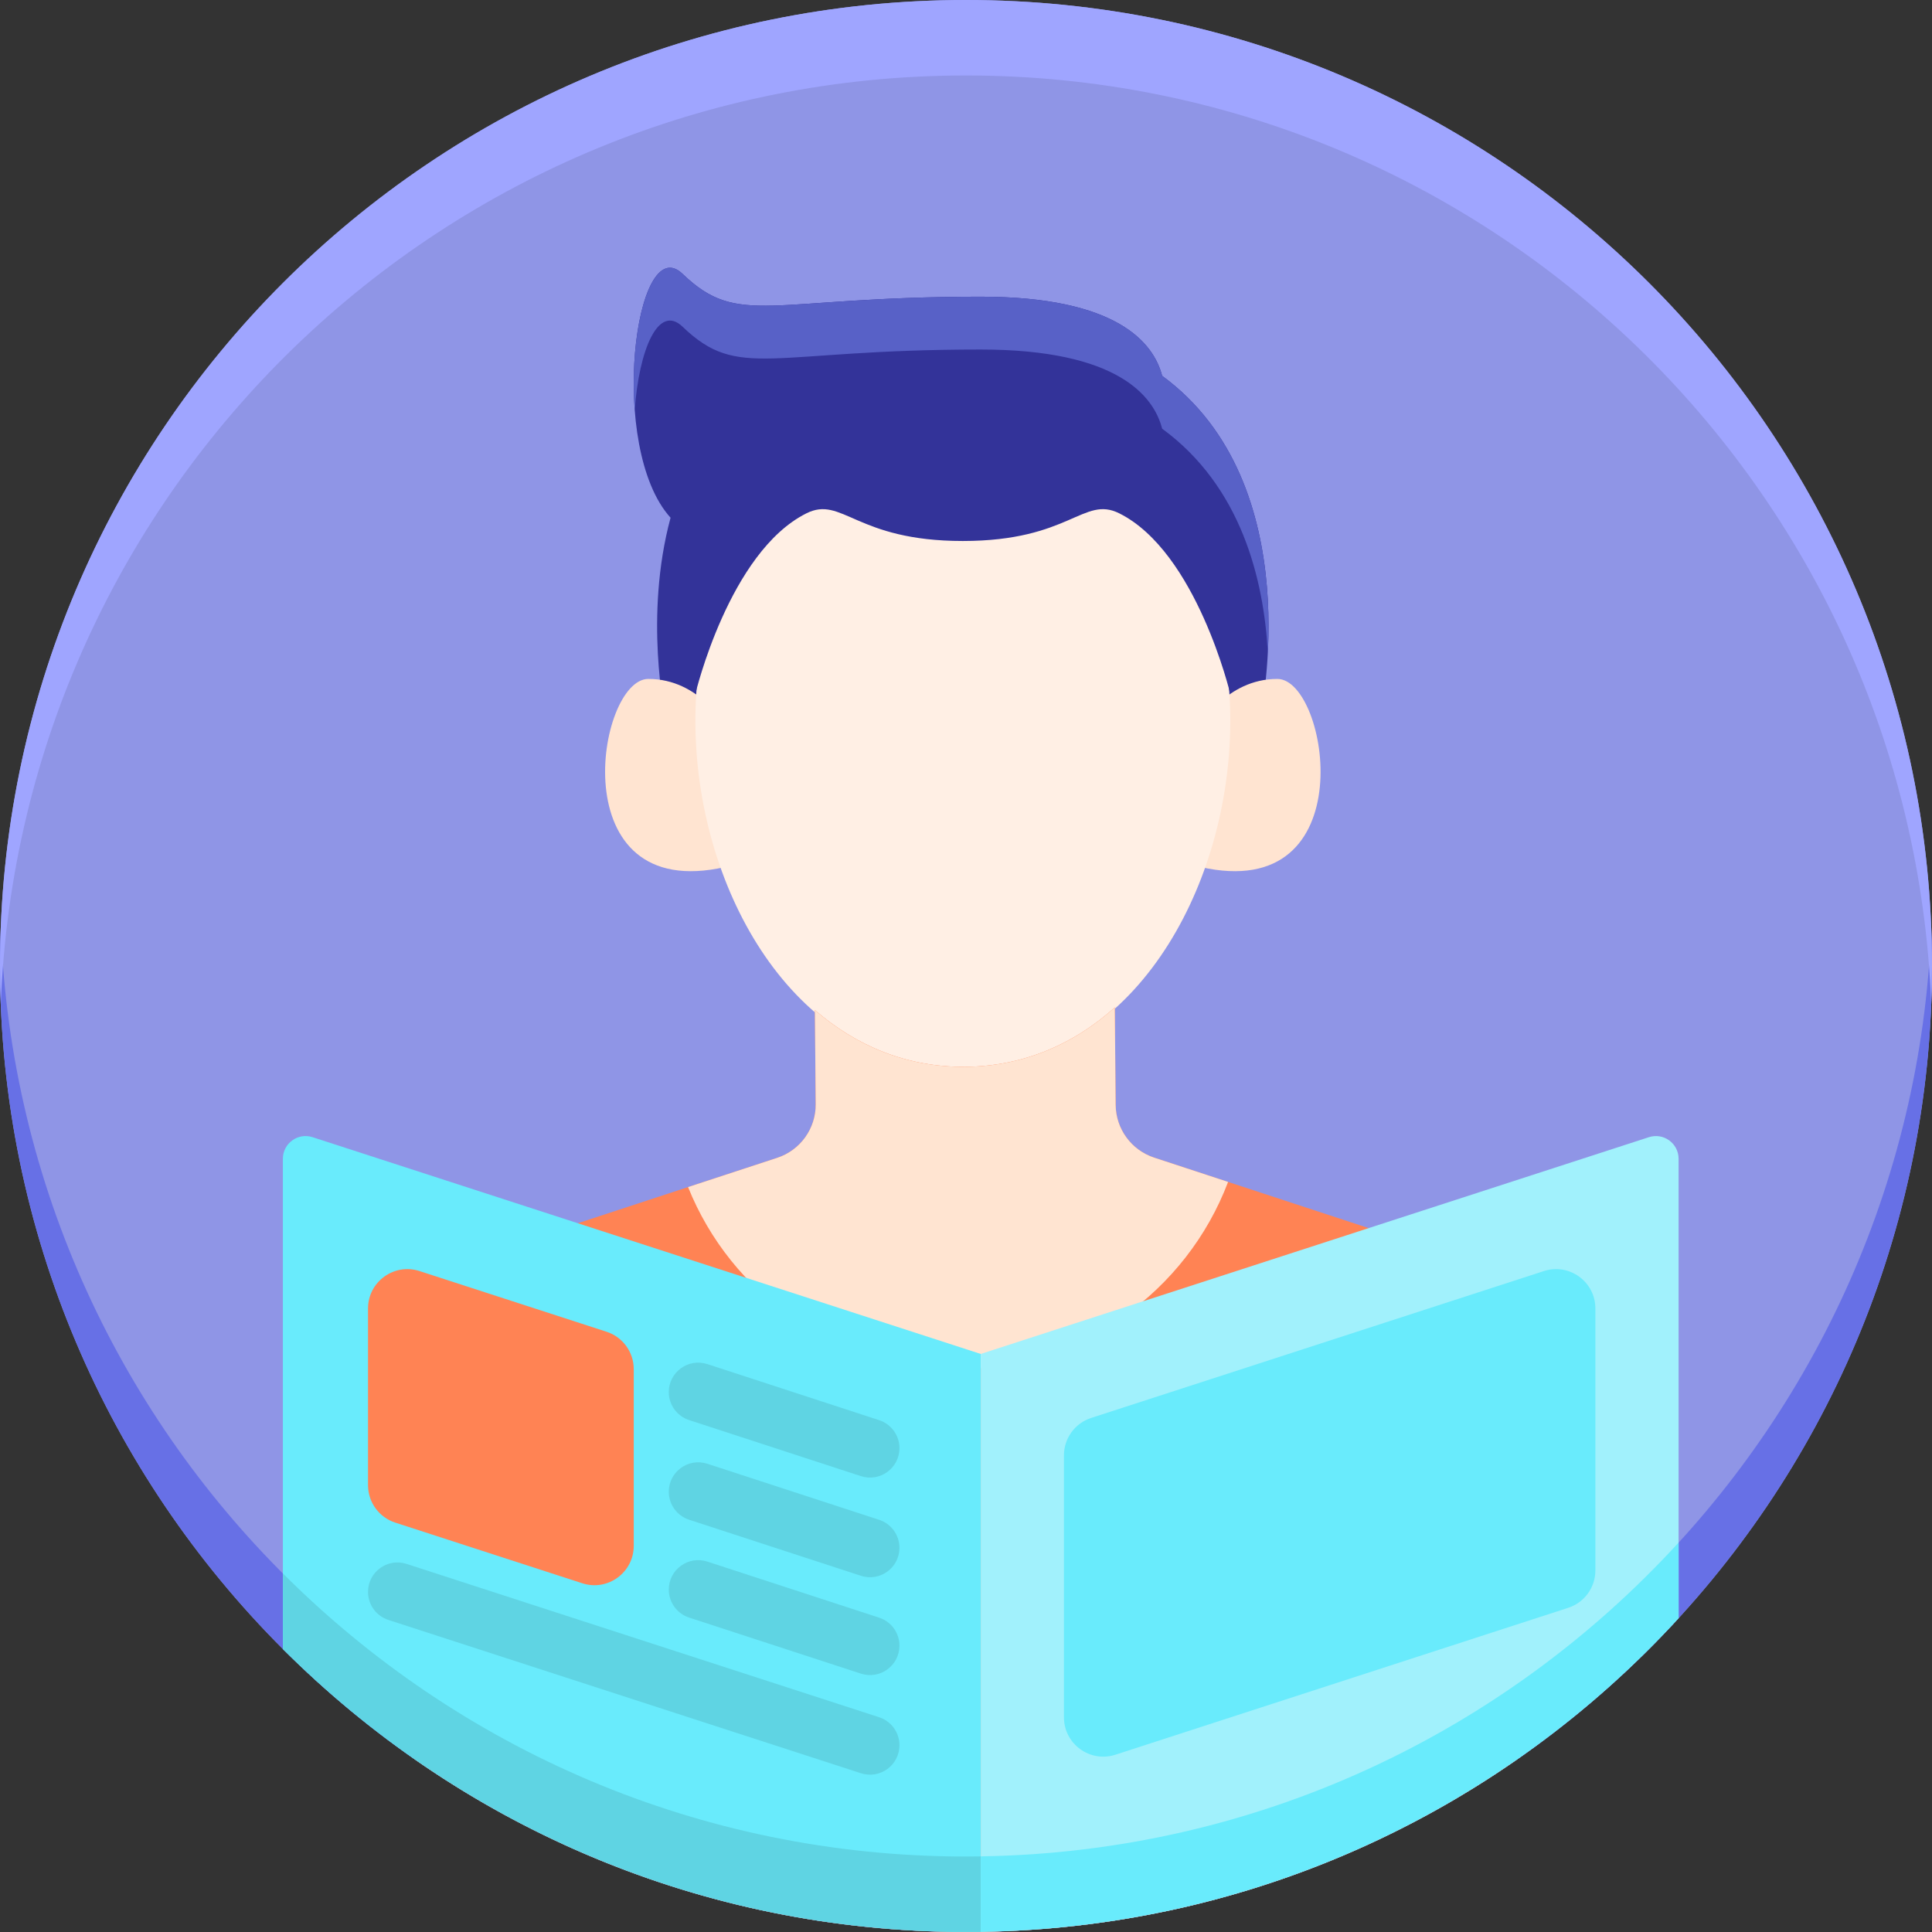<svg height="512pt" viewBox="0 0 512 512" width="512pt" xmlns="http://www.w3.org/2000/svg"><rect x="0" y="0" width="512" height="512" fill="#333333" stroke="none"/><path d="m512 256c0 141.387-114.613 256-256 256s-256-114.613-256-256 114.613-256 256-256 256 114.613 256 256zm0 0" fill="#8f95e6"/><path d="m256 492c-138.035 0-250.531-109.254-255.789-246-.125 3.32-.211 6.648-.211 10 0 141.383 114.617 256 256 256s256-114.617 256-256c0-3.352-.086-6.68-.211-10-5.258 136.746-117.754 246-255.789 246zm0 0" fill="#6770e6"/><path d="m307.984 99.602c-2.246-8.676-11.82-20.977-48.109-20.977-56.066 0-64.051 8.301-78.973-6.035-12.59-12.102-19.98 46.125-3.195 64.613-7.086 26.188-1.418 52.418-1.418 52.418h157.746c-.004.004 13.238-61.27-26.051-90.02zm0 0" fill="#339"/><path d="m180.902 86.59c14.922 14.34 22.906 6.035 78.973 6.035 36.289 0 45.867 12.301 48.109 20.98 20.895 15.285 26.93 39.77 28.004 59.348 1.055-20.25-1.684-54.09-28.004-73.348-2.246-8.68-11.82-20.98-48.109-20.98-56.066 0-64.051 8.305-78.973-6.035-8.273-7.953-14.301 14.477-12.695 36.031 1.164-15.938 6.242-28.234 12.695-22.031zm0 0" fill="#5861c7"/><path d="m192.219 192.379s-6.801-12.457-20.402-12.457c-13.602 0-23.234 59.797 20.402 49.832zm0 0" fill="#ffe4d1"/><path d="m318.105 192.379s6.797-12.457 20.402-12.457c13.598 0 23.23 59.797-20.402 49.832zm0 0" fill="#ffe4d1"/><path d="m255.16 112.254c-104.199 0-84.277 170.895 0 170.895s104.203-170.895 0-170.895zm0 0" fill="#ffefe4"/><path d="m255.16 102.949s-70.875-9.996-70.875 80.941c0 0 8.922-37.586 29.398-47.84 9.535-4.773 13.027 7.32 41.477 7.32 28.449 0 31.941-12.094 41.477-7.32 20.477 10.25 29.398 47.84 29.398 47.84 0-90.941-70.875-80.941-70.875-80.941zm0 0" fill="#339"/><path d="m369.895 327.824-64.031-21.039c-6.043-1.984-10.145-7.602-10.203-13.961l-.227-25.855c-10.703 9.637-24.027 15.605-39.605 15.746-15.578.137-29.004-5.602-39.875-15.043l.219 24.949c.059 6.457-4.07 12.207-10.207 14.223l-64.008 20.992c-19.172 6.289-32.133 24.18-32.133 44.355v93.98c40.551 28.254 89.656 45.07 142.656 45.785h7.043c52.926-.715 101.965-17.484 142.48-45.664v-94.121c0-20.168-12.949-38.055-32.109-44.348zm0 0" fill="#ff8354"/><path d="m402.004 446.293c-41.41 28.809-91.73 45.707-146.004 45.707-54.352 0-104.734-16.945-146.18-45.828v20c.004 0 .008.004.008.004 5.062 3.527 10.262 6.875 15.582 10.039.008.004.016.008.023.016 5.32 3.16 10.762 6.133 16.32 8.906.008.008.02.012.031.016 5.559 2.777 11.23 5.355 17.008 7.73.008.004.016.008.027.012 28.941 11.883 60.539 18.617 93.66 19.066h7.043c26.461-.359 51.953-4.73 75.891-12.531h.004c5.98-1.953 11.863-4.117 17.641-6.484.008 0 .016-.004.027-.008 5.773-2.371 11.441-4.945 16.992-7.711.012-.004.02-.008.023-.012 5.555-2.77 10.996-5.738 16.309-8.891.008-.004.012-.008.02-.012 5.316-3.156 10.512-6.496 15.574-10.02h.004v-20zm0 0" fill="#e0734a"/><path d="m253.629 362.812c32.832 0 60.84-20.609 71.828-49.59l-19.594-6.438c-6.043-1.988-10.145-7.602-10.203-13.961l-.227-25.855c-10.703 9.637-24.027 15.605-39.605 15.746-15.578.137-29.004-5.602-39.875-15.043l.219 24.949c.055 6.457-4.07 12.207-10.207 14.223l-23.621 7.746c11.34 28.258 38.973 48.223 71.285 48.223zm0 0" fill="#ffe4d1"/><path d="m256 20c138.035 0 250.531 109.254 255.789 246 .125-3.32.211-6.648.211-10 0-141.383-114.617-256-256-256s-256 114.617-256 256c0 3.352.086 6.68.211 10 5.258-136.746 117.754-246 255.789-246zm0 0" fill="#9fa5ff"/><path d="m74.965 307.09v129.914c45.559 45.562 108.215 74.016 177.516 74.953h7.043c.125-.004.254-.004.383-.004v-153.141l-177.066-57.445c-3.887-1.262-7.875 1.637-7.875 5.723zm0 0" fill="#69ebfc"/><path d="m256 492c-70.711 0-134.711-28.68-181.035-75.023v20.031c.547.543 1.105 1.074 1.656 1.613.895.883 1.785 1.766 2.695 2.637.715.68 1.445 1.344 2.164 2.016.762.711 1.52 1.43 2.293 2.133.781.711 1.582 1.41 2.375 2.113.723.641 1.441 1.289 2.168 1.926.848.734 1.715 1.453 2.574 2.18.688.582 1.371 1.172 2.066 1.746.914.754 1.84 1.492 2.766 2.234.652.527 1.301 1.062 1.961 1.582.977.77 1.969 1.523 2.961 2.281.621.473 1.23.953 1.852 1.422 1.039.773 2.086 1.535 3.133 2.297.594.43 1.176.867 1.773 1.289 1.094.785 2.203 1.547 3.309 2.312.559.387 1.113.777 1.676 1.16 1.156.785 2.328 1.551 3.5 2.32.52.34 1.043.691 1.566 1.031 1.207.777 2.434 1.543 3.66 2.305.496.309.992.625 1.492.93 1.27.777 2.551 1.535 3.84 2.293.457.27.918.547 1.379.816 1.332.77 2.676 1.523 4.023 2.27.426.238.852.48 1.277.715 1.391.762 2.789 1.504 4.195 2.242.395.203.785.418 1.18.621 1.449.75 2.91 1.48 4.379 2.207.355.172.707.352 1.062.527 1.508.734 3.027 1.453 4.551 2.156.324.152.645.305.969.453 1.562.719 3.141 1.414 4.723 2.102.285.121.57.25.859.375 1.617.695 3.25 1.371 4.887 2.035.254.102.508.207.766.312 1.672.668 3.352 1.32 5.039 1.957.227.086.453.172.68.258 1.723.645 3.453 1.266 5.195 1.875.195.066.387.137.582.207 1.773.613 3.559 1.207 5.348 1.781.164.055.328.109.492.16 1.824.582 3.656 1.145 5.496 1.688.137.039.27.082.406.121 1.871.547 3.75 1.074 5.641 1.578.105.027.211.059.316.086 1.914.512 3.84 1 5.773 1.469.082.02.164.039.246.059 1.957.469 3.926.918 5.898 1.344.059.012.117.023.172.039 1.996.426 4 .832 6.016 1.215.039.008.078.016.117.023 2.031.383 4.07.742 6.117 1.078.023.004.047.008.066.012 2.062.336 4.133.652 6.215.938.008 0 .016.004.023.004 10.461 1.449 21.121 2.266 31.945 2.414h7.043.031c.121-.004.234-.004.352-.004v-20c-1.301.012-2.602.039-3.906.039zm0 0" fill="#5fd4e3"/><path d="m444.844 428.828v-121.738c0-4.086-3.984-6.984-7.871-5.723l-177.066 57.445v153.141c73.199-1.098 138.953-32.902 184.938-83.125zm0 0" fill="#a1f1fc"/><path d="m444.844 408.805c-45.98 50.234-111.73 82.055-184.938 83.148v20c38.879-.582 75.652-9.828 108.484-25.895.035-.016.062-.031.094-.043 1.871-.918 3.727-1.855 5.566-2.816.133-.066.258-.137.391-.203 1.742-.91 3.473-1.844 5.195-2.793.199-.109.398-.223.598-.332 1.645-.914 3.281-1.848 4.902-2.797.25-.148.5-.297.754-.445 1.566-.926 3.121-1.863 4.668-2.82.289-.18.57-.359.855-.535 1.508-.938 3-1.895 4.48-2.863.312-.203.621-.406.93-.609 1.453-.957 2.895-1.93 4.324-2.918.324-.227.648-.449.973-.672 1.41-.984 2.809-1.977 4.195-2.988.328-.238.66-.48.988-.719 1.375-1.012 2.734-2.031 4.086-3.066.332-.254.664-.508.996-.762 1.344-1.039 2.676-2.09 3.996-3.156.324-.258.648-.52.973-.781 1.324-1.078 2.637-2.168 3.941-3.273.305-.258.609-.512.914-.773 1.316-1.125 2.621-2.266 3.914-3.414.277-.25.562-.496.84-.746 1.316-1.184 2.621-2.383 3.914-3.594.242-.227.484-.449.727-.672 1.332-1.258 2.648-2.535 3.957-3.82.191-.188.383-.371.574-.559 1.371-1.359 2.723-2.734 4.062-4.121.117-.121.238-.238.352-.359 1.438-1.496 2.859-3.008 4.262-4.539.012-.012.023-.023.039-.039v-20.023zm0 0" fill="#69ebfc"/><path d="m295.602 465.016 119.984-38.926c4.297-1.395 7.207-5.398 7.207-9.918v-69.41c0-7.082-6.91-12.102-13.645-9.918l-119.984 38.926c-4.297 1.395-7.207 5.398-7.207 9.918v69.41c0 7.082 6.91 12.102 13.645 9.918zm0 0" fill="#69ebfc"/><g fill="#5fd4e3"><path d="m228.145 391.188-45.527-14.855c-3.211-1.047-5.383-4.039-5.383-7.418 0-5.301 5.18-9.059 10.223-7.414l45.523 14.855c3.211 1.047 5.383 4.039 5.383 7.414 0 5.305-5.176 9.059-10.219 7.418zm0 0"/><path d="m228.145 417.598-45.527-14.855c-3.211-1.047-5.383-4.039-5.383-7.418 0-5.301 5.18-9.059 10.223-7.414l45.523 14.855c3.211 1.047 5.383 4.039 5.383 7.414 0 5.305-5.176 9.059-10.219 7.418zm0 0"/><path d="m228.145 443.527-45.527-14.855c-3.211-1.047-5.383-4.039-5.383-7.414 0-5.305 5.18-9.062 10.223-7.418l45.523 14.855c3.211 1.047 5.383 4.039 5.383 7.414 0 5.305-5.176 9.062-10.219 7.418zm0 0"/><path d="m228.156 469.926-125.23-40.629c-3.219-1.043-5.395-4.039-5.395-7.422v-.008c0-5.297 5.168-9.055 10.207-7.418l125.23 40.629c3.219 1.043 5.395 4.039 5.395 7.418v.012c0 5.297-5.168 9.051-10.207 7.418zm0 0"/></g><path d="m154.305 419.582-49.566-16.078c-4.297-1.395-7.207-5.398-7.207-9.918v-46.824c0-7.082 6.91-12.102 13.645-9.918l49.562 16.082c4.301 1.391 7.211 5.395 7.211 9.918v46.82c-.004 7.082-6.91 12.105-13.645 9.918zm0 0" fill="#ff8354"/></svg>
